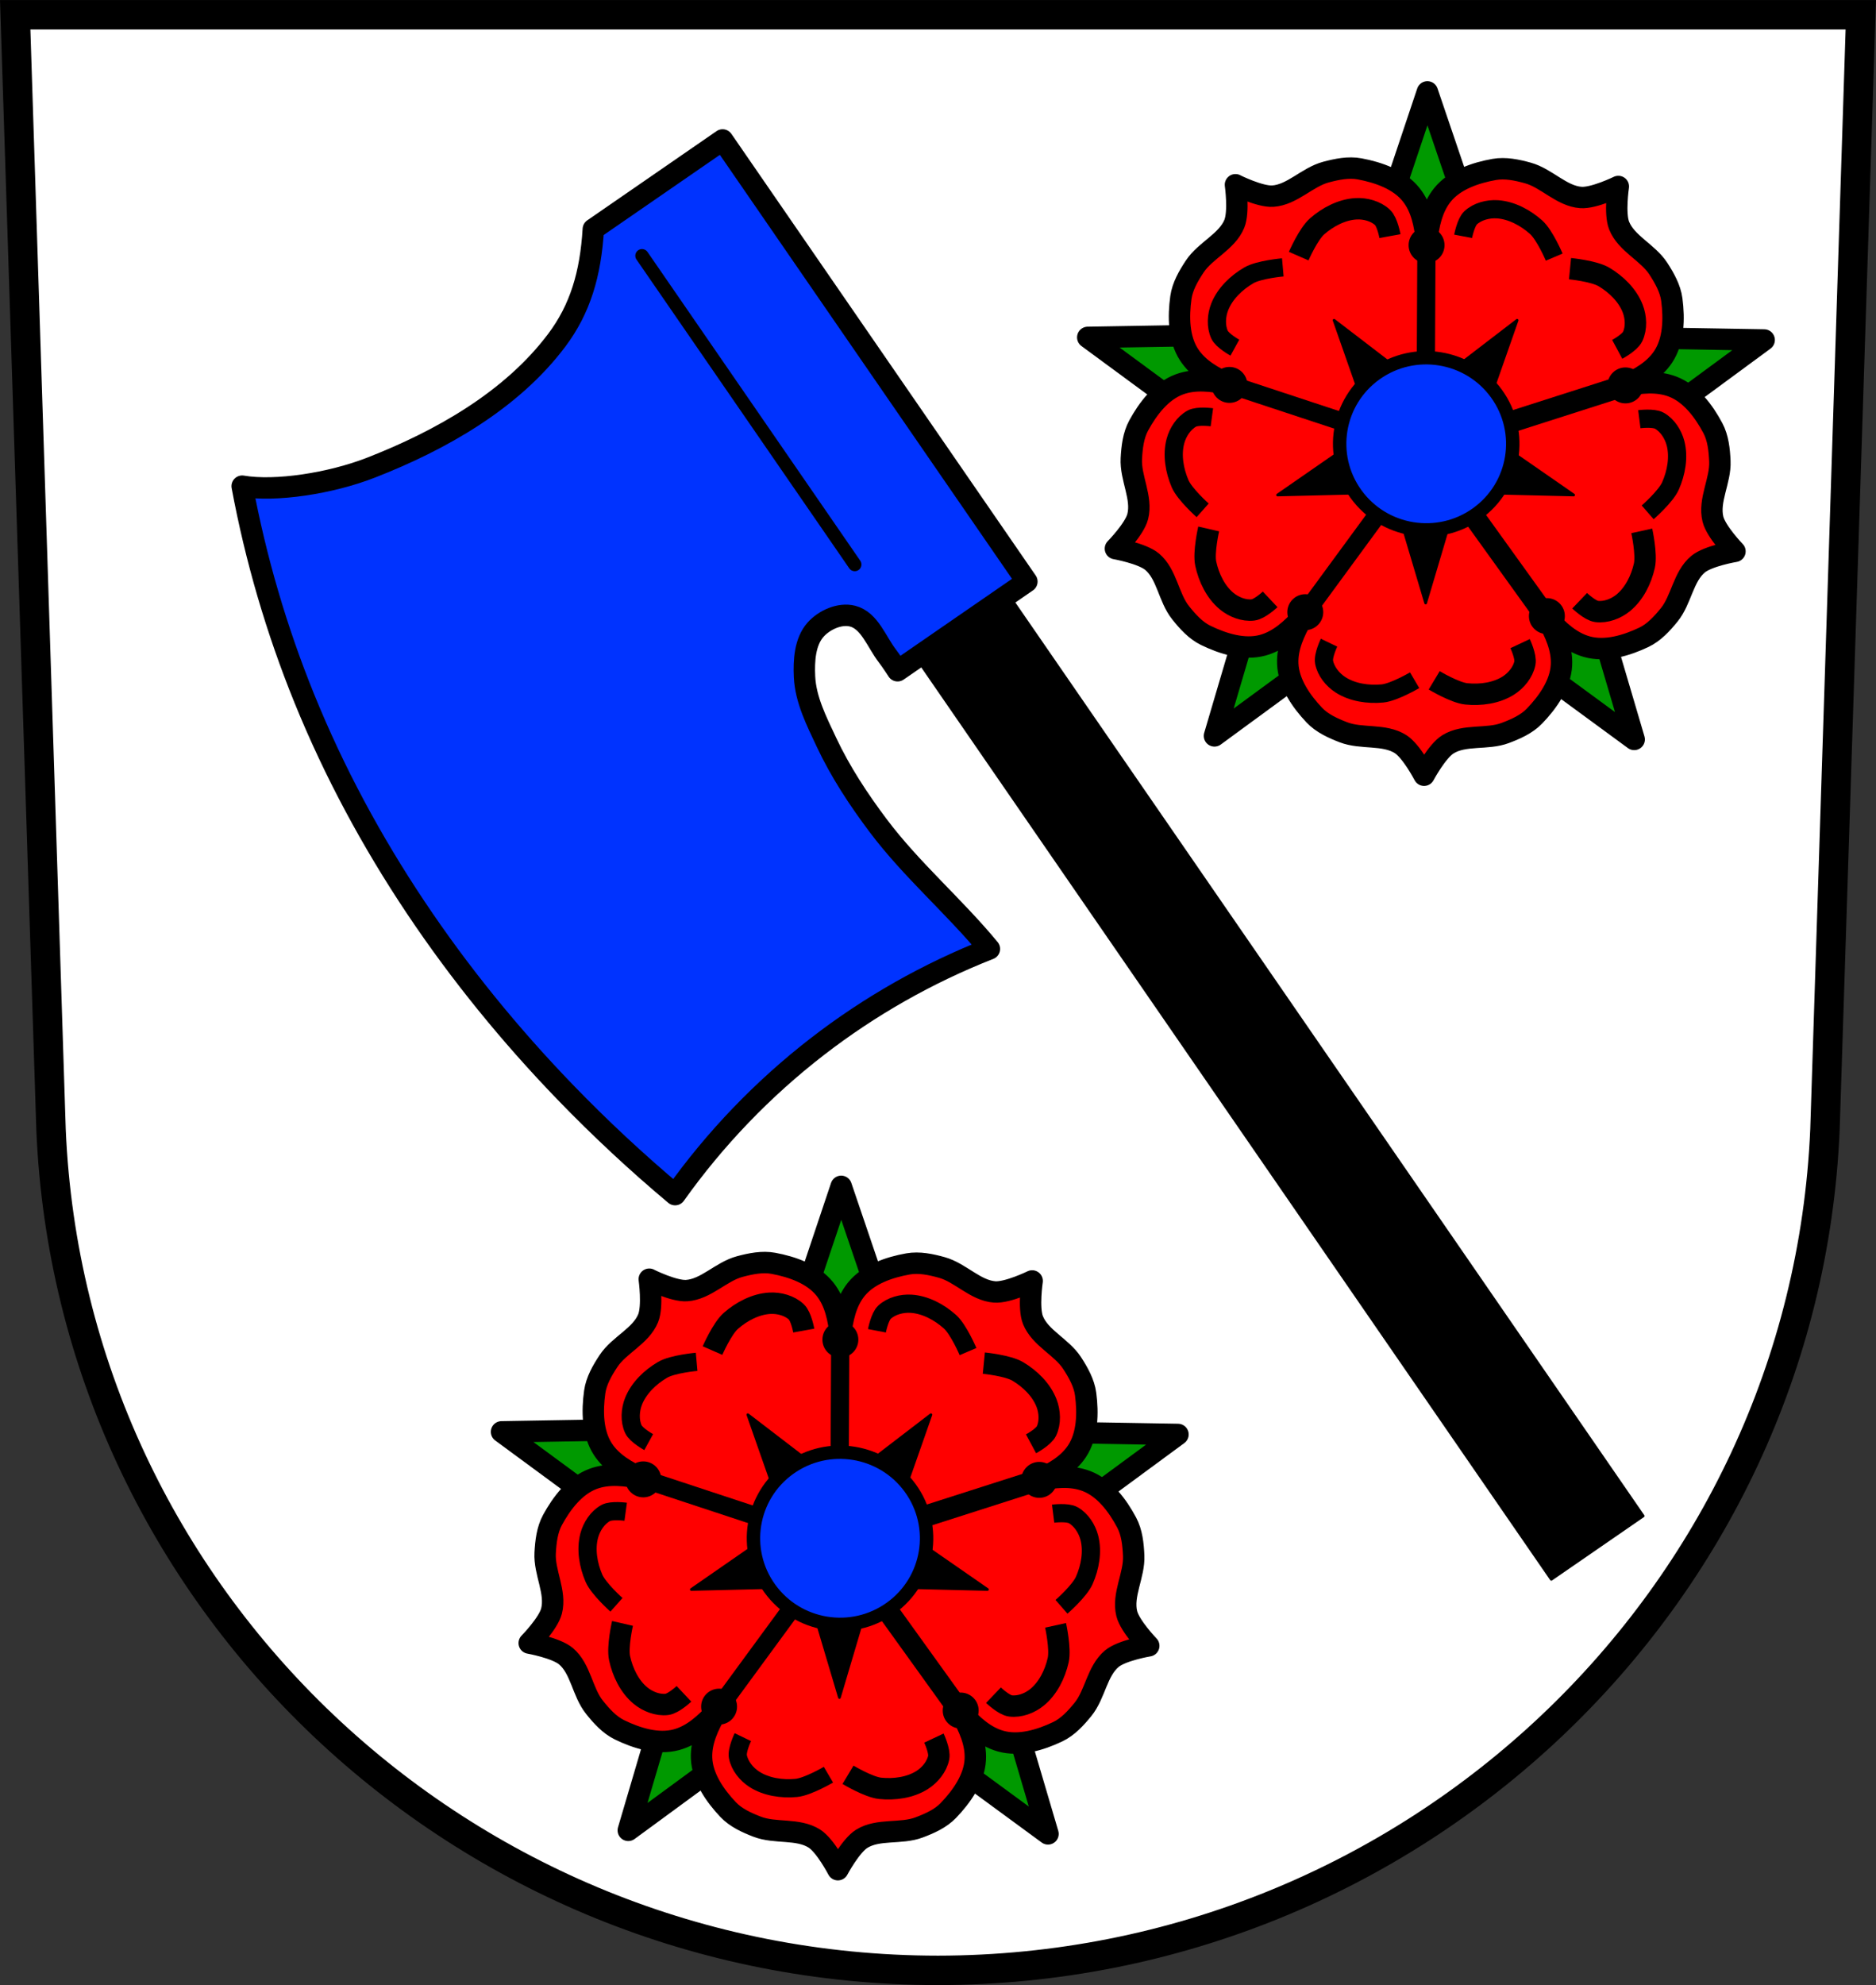 <svg xmlns="http://www.w3.org/2000/svg" xmlns:xlink="http://www.w3.org/1999/xlink" width="701.34" height="741.78" viewBox="0 0 701.344 741.775"><rect x="0" y="0" width="701.344" height="741.775" fill="#333333" stroke="none"/><defs><path id="0" d="m-1459.04 398.1l56.34-40.92 6.643 20.15 6.651 20.14-69.63.636zm116.81 84.09l-21.522-66.25 21.2-.095 21.21-.1-20.883 66.44zm-50.866-155.11l-22.14-66.06 56.34 40.954-17.1 12.547-17.1 12.547zm97.21 69.975l6.456-20.21 6.459-20.2 56.711 40.43-69.64-.015zm-31.419-95.21l55.947-41.463-21.514 66.25-17.218-12.392-17.218-12.392" fill="#ffd700" fill-rule="evenodd" stroke="#000" stroke-linejoin="round" stroke-width="3.898"/><path id="1" d="m-1391.72 422.04c0 0-8.199-.724-11.641-2.732-4.228-2.462-8.169-6.223-9.972-10.778-1.172-2.96-1.396-6.659-.063-9.547.957-2.083 5.249-4.442 5.249-4.442" fill="none" stroke="#000" stroke-width="6.238"/><path id="2" d="m-1298.72 425.55c0 0-3.223 7.574-6.193 10.232-3.646 3.26-8.439 5.846-13.318 6.148-3.177.199-6.761-.732-9.1-2.891-1.683-1.554-2.601-6.366-2.601-6.366" fill="none" stroke="#000" stroke-width="6.238"/><path id="3" d="m-1419.19 338.82c0 0-6.157 5.464-7.729 9.127-1.932 4.496-2.861 9.864-1.598 14.589.82 3.076 2.842 6.175 5.627 7.712 2.01 1.104 6.864.444 6.864.444" fill="none" stroke="#000" stroke-width="6.238"/><path id="4" d="m-1266.69 338.13c0 0 6.207 5.408 7.815 9.06 1.977 4.476 2.952 9.836 1.735 14.573-.791 3.083-2.785 6.204-5.56 7.762-1.999 1.123-6.853.507-6.853.507" fill="none" stroke="#000" stroke-width="6.238"/><path id="5" d="m-1346.55 280.63c0 0-7.097-4.168-11.07-4.535-4.863-.452-10.261.323-14.368 2.988-2.67 1.73-4.998 4.609-5.591 7.74-.428 2.252 1.7 6.668 1.7 6.668" fill="none" stroke="#000" stroke-width="6.238"/><path id="6" d="m-1410.35 382.05l71.53-23.601" fill="none" stroke="#000" stroke-width="6.238"/><path id="7" d="m-1384.9 302.42l45.817 62.47" fill="none" stroke="#000" stroke-width="6.238"/><path id="8" d="m-1342.5 430.89l-.345-72.24" fill="none" stroke="#000" stroke-width="6.238"/></defs><path d="m5.683 5.512l13.398 416.62c7.415 175.25 153.92 314.05 331.59 314.14 177.51-.215 324.07-139.06 331.59-314.14l13.398-416.62h-344.98z" fill="#fff" fill-rule="evenodd"/><path d="m5.683 5.512l13.398 416.62c7.415 175.25 153.92 314.05 331.59 314.14 177.51-.215 324.07-139.06 331.59-314.14l13.398-416.62h-344.98z" fill="none" stroke="#000" stroke-width="11"/><g transform="matrix(1 0 0-1 150.26 963.42)"><use xlink:href="#0" width="701.33" height="741.77" transform="matrix(1.091 0 0 1.091 1628.54-5.898)"/><g stroke="#000" stroke-linejoin="round" stroke-width="8"><g fill="#090"><path d="m241.54 278.15l-48.655 35.67 32.04 20.671z"/><path d="m84.62 279.47l48.655 35.67-32.04 20.671z"/><path d="m290.13 427.41l-48.597-35.749-10.135 36.754z"/><path d="m37.24 428.38l48.597-35.749 10.135 36.754z"/><path d="m164.22 520.12l-19.18-57.2 38.09 1.587z"/></g><path d="m92.47 485.42c0 0 1.414-10.09-.425-14.593-2.754-6.726-10.823-9.928-14.828-15.996-2.32-3.517-4.557-7.372-5.142-11.547-.995-7.12-.885-15.316 3.03-21.352 3.382-5.209 8.946-8.355 14.808-11.06-6.32 1.32-12.662 2.1-18.484-.072-6.736-2.512-11.703-9.04-15.14-15.349-2.01-3.699-2.511-8.129-2.745-12.337-.396-7.256 4.185-14.639 2.391-21.677-1.199-4.717-8.345-11.986-8.345-11.986 0 0 10.03-1.773 13.747-4.916 5.548-4.696 6.08-13.359 10.623-19.04 2.627-3.295 5.6-6.611 9.387-8.458 6.463-3.148 14.292-5.572 21.237-3.711 5.997 1.612 10.712 5.93 15.09 10.677-3.211-5.605-5.914-11.398-5.649-17.607.305-7.181 4.97-13.925 9.906-19.15 2.894-3.06 6.954-4.901 10.888-6.417 6.783-2.621 15.208-.537 21.352-4.419 4.115-2.6 8.815-11.64 8.815-11.64 0 0 4.792 8.992 8.926 11.557 6.184 3.83 14.584 1.666 21.395 4.223 3.945 1.481 8.02 3.284 10.942 6.318 4.993 5.175 9.724 11.875 10.1 19.06.326 6.242-2.36 12.1-5.54 17.763 4.362-4.817 9.05-9.221 15.08-10.897 6.923-1.925 14.781.435 21.267 3.521 3.804 1.811 6.81 5.102 9.464 8.373 4.585 5.642 5.21 14.291 10.798 18.949 3.742 3.111 13.788 4.792 13.788 4.792 0 0-7.08 7.331-8.235 12.05-1.725 7.06 2.923 14.397 2.596 21.654-.19 4.209-.644 8.642-2.627 12.364-3.379 6.341-8.289 12.912-15 15.481-5.796 2.227-12.149 1.498-18.481.237 5.89 2.65 11.481 5.746 14.913 10.92 3.971 5.988 4.16 14.193 3.233 21.32-.542 4.178-2.749 8.06-5.03 11.591-3.947 6.101-11.984 9.371-14.673 16.12-1.801 4.521-.292 14.602-.292 14.602 0 0-9.159-4.467-14.02-4.107-7.247.537-12.782 7.227-19.79 9.158-4.054 1.119-8.418 2.053-12.566 1.32-7.08-1.255-14.839-3.898-19.365-9.486-3.907-4.83-5.181-11.1-5.941-17.509-.699 6.417-1.915 12.7-5.774 17.553-4.468 5.631-12.199 8.343-19.273 9.656-4.138.771-8.504-.125-12.578-1.209-7.02-1.869-12.619-8.506-19.871-8.982-4.855-.316-13.965 4.235-13.965 4.235z" fill="#f00" fill-rule="evenodd" stroke-linecap="round"/></g><use xlink:href="#1" width="701.33" height="741.77" transform="matrix(1.091 0 0 1.091 1628.54-5.898)"/><path d="m116.11 458.75c0 0 3.593 8.234 6.86 11.1 4.01 3.521 9.264 6.297 14.593 6.589 3.466.187 7.366-.865 9.895-3.244 1.821-1.713 2.771-6.973 2.771-6.973" fill="none" stroke="#000" stroke-width="8"/><use xlink:href="#2" width="701.33" height="741.77" transform="matrix(1.091 0 0 1.091 1628.54-5.898)"/><path d="m217.55 454.06c0 0 8.937-.872 12.676-3.094 4.585-2.726 8.849-6.864 10.768-11.848 1.249-3.24 1.453-7.274-.027-10.415-1.07-2.263-5.773-4.792-5.773-4.792" fill="none" stroke="#000" stroke-width="8"/><use xlink:href="#3" width="701.33" height="741.77" transform="matrix(1.091 0 0 1.091 1628.54-5.898)"/><path d="m82.46 356.8c0 0-2.01-8.76-1.091-13 1.127-5.217 3.696-10.574 7.81-13.977 2.676-2.213 6.436-3.69 9.884-3.284 2.483.292 6.377 3.948 6.377 3.948" fill="none" stroke="#000" stroke-width="8"/><use xlink:href="#4" width="701.33" height="741.77" transform="matrix(1.091 0 0 1.091 1628.54-5.898)"/><path d="m244.37 356.08c0 0 1.93-8.771.974-13.01-1.176-5.207-3.795-10.537-7.94-13.907-2.696-2.193-6.468-3.633-9.917-3.197-2.48.314-6.34 4.01-6.34 4.01" fill="none" stroke="#000" stroke-width="8"/><use xlink:href="#5" width="701.33" height="741.77" transform="matrix(1.091 0 0 1.091 1628.54-5.898)"/><path d="m166.77 300.23c0 0 7.702-4.621 12.02-5.061 5.305-.539 11.198.251 15.702 3.111 2.93 1.861 5.498 4.984 6.181 8.386.49 2.453-1.784 7.283-1.784 7.283" fill="none" stroke="#000" stroke-width="8"/><use xlink:href="#6" width="701.33" height="741.77" transform="matrix(1.091 0 0 1.091 1628.54-5.898)"/><path d="m208.81 323.69l-49.44 68.73" fill="none" stroke="#000" stroke-width="8"/><use xlink:href="#7" width="701.33" height="741.77" transform="matrix(1.091 0 0 1.091 1628.54-5.898)"/><path d="m237.44 410.22l-79.14-25.331" fill="none" stroke="#000" stroke-width="8"/><use xlink:href="#8" width="701.33" height="741.77" transform="matrix(1.091 0 0 1.091 1628.54-5.898)"/><g stroke="#000"><path d="m163.56 329.12l-12.319 41.4-43.05-1.039 35.428 24.548-14.292 40.756 34.22-26.23 34.22 26.23-14.292-40.756 35.428-24.548-43.05 1.039z" stroke-linejoin="round"/><ellipse ry="16.353" rx="16.39" cy="-1074.44" cx="-875.89" transform="matrix(.888.634.64-.884 1628.54-5.898)" fill="#03f" stroke-linecap="round" stroke-width="7.333"/></g><g transform="matrix(1.091 0 0 1.091 1628.54-5.898)" stroke-width="8"><ellipse cx="-1342.46" cy="429.64" rx="6.155" ry="6.156"/><ellipse cx="-1410.01" cy="381.78" rx="6.155" ry="6.156"/><ellipse cx="-1384.02" cy="303.94" rx="6.155" ry="6.156"/><ellipse cx="-1301.23" cy="302.6" rx="6.155" ry="6.156"/><ellipse cx="-1274.31" cy="381.61" rx="6.155" ry="6.156"/></g><g stroke="#000" stroke-linecap="round" stroke-width="4.582"><ellipse transform="matrix(.887.634.64-.884 1628.54-5.898)" cx="-876" cy="-1074.53" rx="25.453" ry="25.402" fill="#ffd700"/><ellipse transform="matrix(.887.634.64-.884 1628.54-5.898)" cx="-876.03" cy="-1074.56" rx="29.602" ry="29.543" fill="#03f"/></g></g><g transform="matrix(1 0 0-1-4.563 554.45)"><use transform="matrix(1.091 0 0 1.091 2002.51-5.898)" height="741.77" width="701.33" xlink:href="#0"/><g stroke="#000" stroke-linejoin="round" stroke-width="8"><g fill="#090"><path d="m615.51 278.15l-48.655 35.67 32.04 20.671z"/><path d="m458.59 279.47l48.656 35.67-32.04 20.671z"/><path d="m664.1 427.41l-48.597-35.749-10.135 36.754z"/><path d="m411.22 428.38l48.597-35.749 10.135 36.754z"/><path d="m538.19 520.12l-19.18-57.2 38.09 1.587z"/></g><path d="m466.44 485.42c0 0 1.414-10.09-.425-14.593-2.754-6.726-10.823-9.928-14.828-15.996-2.32-3.517-4.557-7.372-5.142-11.547-.995-7.12-.885-15.316 3.03-21.352 3.382-5.209 8.946-8.355 14.808-11.06-6.32 1.32-12.662 2.1-18.484-.072-6.736-2.512-11.703-9.04-15.14-15.349-2.01-3.699-2.511-8.129-2.745-12.337-.396-7.256 4.185-14.639 2.391-21.677-1.199-4.717-8.345-11.986-8.345-11.986 0 0 10.03-1.773 13.747-4.916 5.548-4.696 6.08-13.359 10.623-19.04 2.627-3.295 5.6-6.611 9.387-8.458 6.463-3.148 14.292-5.572 21.237-3.711 5.997 1.612 10.712 5.93 15.09 10.677-3.211-5.605-5.914-11.398-5.649-17.607.305-7.181 4.97-13.925 9.906-19.15 2.894-3.06 6.954-4.901 10.888-6.417 6.783-2.621 15.208-.537 21.352-4.419 4.115-2.6 8.815-11.64 8.815-11.64 0 0 4.792 8.992 8.926 11.557 6.184 3.83 14.584 1.666 21.395 4.223 3.945 1.481 8.02 3.284 10.942 6.318 4.993 5.175 9.724 11.875 10.1 19.06.326 6.242-2.36 12.1-5.54 17.763 4.362-4.817 9.05-9.221 15.08-10.897 6.923-1.925 14.781.435 21.267 3.521 3.804 1.811 6.81 5.102 9.464 8.373 4.585 5.642 5.21 14.291 10.798 18.949 3.742 3.111 13.788 4.792 13.788 4.792 0 0-7.08 7.331-8.235 12.05-1.725 7.06 2.923 14.397 2.596 21.654-.19 4.209-.644 8.642-2.627 12.364-3.379 6.341-8.289 12.912-15 15.481-5.796 2.227-12.149 1.498-18.481.237 5.89 2.65 11.481 5.746 14.913 10.92 3.971 5.988 4.16 14.193 3.233 21.32-.542 4.178-2.749 8.06-5.03 11.591-3.947 6.101-11.984 9.371-14.673 16.12-1.801 4.521-.292 14.602-.292 14.602 0 0-9.159-4.467-14.02-4.107-7.247.537-12.782 7.227-19.79 9.158-4.054 1.119-8.418 2.053-12.566 1.32-7.08-1.255-14.839-3.898-19.365-9.486-3.907-4.83-5.181-11.1-5.941-17.509-.699 6.417-1.915 12.7-5.774 17.553-4.467 5.631-12.199 8.343-19.273 9.656-4.138.771-8.504-.125-12.578-1.209-7.02-1.869-12.619-8.506-19.871-8.982-4.855-.316-13.965 4.235-13.965 4.235z" fill="#f00" fill-rule="evenodd" stroke-linecap="round"/></g><use transform="matrix(1.091 0 0 1.091 2002.51-5.898)" height="741.77" width="701.33" xlink:href="#1"/><path d="m490.08 458.75c0 0 3.593 8.234 6.86 11.1 4.01 3.521 9.264 6.297 14.593 6.589 3.466.187 7.366-.865 9.895-3.244 1.821-1.713 2.771-6.973 2.771-6.973" fill="none" stroke="#000" stroke-width="8"/><use transform="matrix(1.091 0 0 1.091 2002.51-5.898)" height="741.77" width="701.33" xlink:href="#2"/><path d="m591.52 454.06c0 0 8.937-.872 12.676-3.094 4.585-2.726 8.849-6.864 10.768-11.848 1.249-3.24 1.453-7.274-.027-10.415-1.07-2.263-5.773-4.792-5.773-4.792" fill="none" stroke="#000" stroke-width="8"/><use transform="matrix(1.091 0 0 1.091 2002.51-5.898)" height="741.77" width="701.33" xlink:href="#3"/><path d="m456.43 356.8c0 0-2.01-8.76-1.091-13 1.127-5.217 3.696-10.574 7.81-13.977 2.676-2.213 6.436-3.69 9.884-3.284 2.483.292 6.377 3.948 6.377 3.948" fill="none" stroke="#000" stroke-width="8"/><use transform="matrix(1.091 0 0 1.091 2002.51-5.898)" height="741.77" width="701.33" xlink:href="#4"/><path d="m618.34 356.08c0 0 1.93-8.771.974-13.01-1.176-5.207-3.795-10.537-7.94-13.907-2.696-2.193-6.468-3.633-9.917-3.197-2.48.314-6.34 4.01-6.34 4.01" fill="none" stroke="#000" stroke-width="8"/><use transform="matrix(1.091 0 0 1.091 2002.51-5.898)" height="741.77" width="701.33" xlink:href="#5"/><path d="m540.74 300.23c0 0 7.702-4.621 12.02-5.061 5.305-.539 11.198.251 15.702 3.111 2.93 1.861 5.498 4.984 6.181 8.386.49 2.453-1.784 7.283-1.784 7.283" fill="none" stroke="#000" stroke-width="8"/><use transform="matrix(1.091 0 0 1.091 2002.51-5.898)" height="741.77" width="701.33" xlink:href="#6"/><path d="m582.78 323.69l-49.44 68.73" fill="none" stroke="#000" stroke-width="8"/><use transform="matrix(1.091 0 0 1.091 2002.51-5.898)" height="741.77" width="701.33" xlink:href="#7"/><path d="m611.42 410.22l-79.14-25.331" fill="none" stroke="#000" stroke-width="8"/><use transform="matrix(1.091 0 0 1.091 2002.51-5.898)" height="741.77" width="701.33" xlink:href="#8"/><g stroke="#000"><path d="m537.54 329.12l-12.319 41.4-43.05-1.039 35.428 24.548-14.292 40.756 34.22-26.23 34.22 26.23-14.292-40.756 35.428-24.548-43.05 1.039z" stroke-linejoin="round"/><ellipse transform="matrix(.888.634.64-.884 2002.51-5.898)" cx="-875.89" cy="-1074.44" rx="16.39" ry="16.353" fill="#03f" stroke-linecap="round" stroke-width="7.333"/></g><g transform="matrix(1.091 0 0 1.091 2002.51-5.898)" stroke-width="8"><ellipse ry="6.156" rx="6.155" cy="429.64" cx="-1342.46"/><ellipse ry="6.156" rx="6.155" cy="381.78" cx="-1410.01"/><ellipse ry="6.156" rx="6.155" cy="303.94" cx="-1384.02"/><ellipse ry="6.156" rx="6.155" cy="302.6" cx="-1301.23"/><ellipse ry="6.156" rx="6.155" cy="381.61" cx="-1274.31"/></g><g stroke="#000" stroke-linecap="round" stroke-width="4.582"><ellipse ry="25.402" rx="25.453" cy="-1074.53" cx="-876" transform="matrix(.887.634.64-.884 2002.51-5.898)" fill="#ffd700"/><ellipse ry="29.543" rx="29.602" cy="-1074.56" cx="-876.03" transform="matrix(.887.634.64-.884 2002.51-5.898)" fill="#03f"/></g></g><g stroke="#000" stroke-linecap="round"><g stroke-linejoin="round"><path d="m332.57 231.33l34.36-23.686 247.38 358.83-34.36 23.686z"/><path d="m221.81 85.63c-1.014 16.804-4.911 29.832-13.646 41.471-16.86 22.465-43.33 37.447-69.5 47.653-15.1 5.889-35.691 9.04-48.13 6.911 5.05 27.12 12.843 53.734 23.22 79.3 22.256 54.807 56.34 104.48 97.43 147.03 13.05 13.513 26.814 26.338 41.21 38.4 14.89-20.933 32.886-39.653 53.22-55.36 19.56-15.11 41.27-27.422 64.28-36.453-13.17-15.94-29.13-29.509-41.555-46.03-7.366-9.792-14.173-20.14-19.384-31.23-3.654-7.774-7.782-15.855-8.185-24.435-.282-6.01.118-13.06 4.101-17.566 3.261-3.687 9.09-6.31 13.861-5.092 6.393 1.633 8.979 9.693 13.03 14.902 1.37 1.762 3.8 5.512 3.8 5.512l48.34-33.33-113.76-165.02z" fill="#03f" stroke-width="8"/></g><path d="m240.01 95.56l79.54 115.38" fill="none" fill-rule="evenodd" stroke-width="5"/></g></svg>